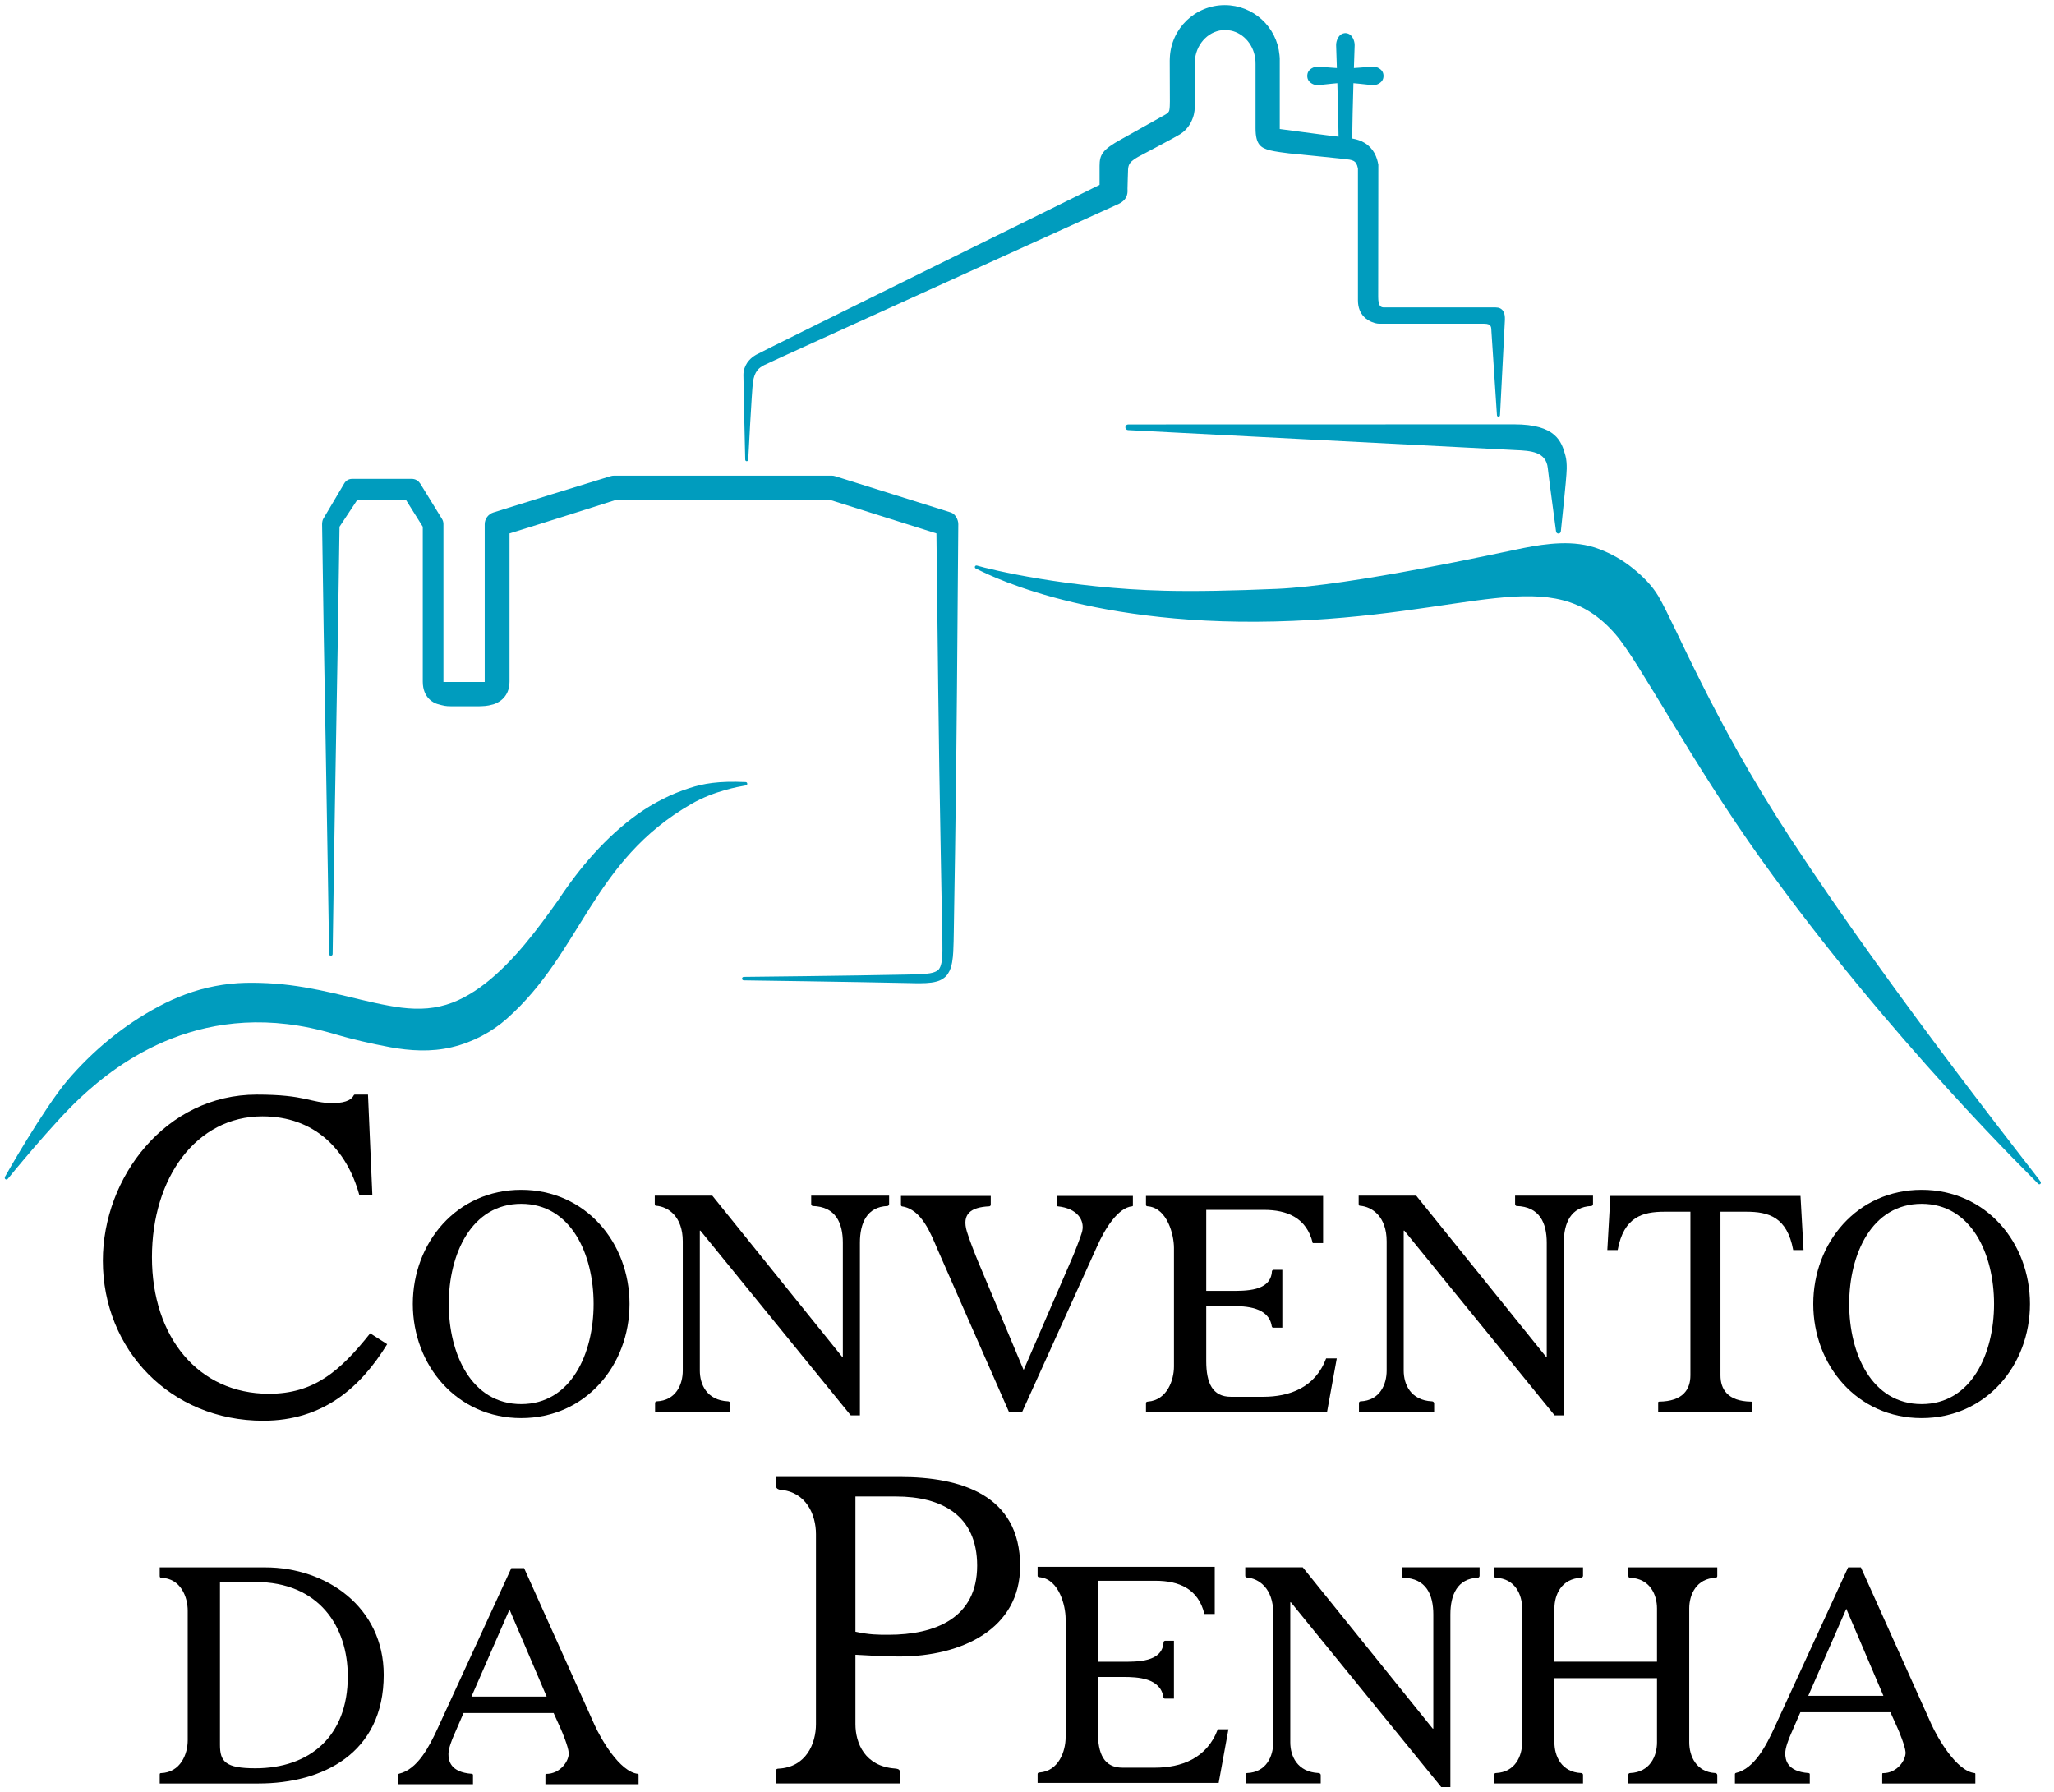 <svg xmlns="http://www.w3.org/2000/svg" width="149" height="130" viewBox="0 0 149 130" fill="none"><path d="M61.715 102.667L50.81 89.267H50.766V99.423C50.766 100.405 51.261 101.575 52.815 101.648C52.866 101.651 52.973 101.683 52.973 101.805V102.402H47.52V101.772C47.52 101.689 47.587 101.651 47.62 101.65C49.043 101.597 49.529 100.416 49.529 99.423V90.044C49.529 88.25 48.479 87.529 47.593 87.462C47.56 87.459 47.498 87.462 47.498 87.319V86.728H51.67L61.097 98.428H61.141V90.149C61.141 88.721 60.633 87.526 58.947 87.48C58.915 87.479 58.845 87.418 58.845 87.346V86.728H64.498V87.341C64.498 87.429 64.417 87.479 64.38 87.481C62.882 87.539 62.379 88.729 62.379 90.149V102.667H61.715Z" fill="black"></path><path d="M95.98 86.748V90.169H95.228C94.786 88.337 93.37 87.762 91.691 87.762H87.502V93.636H89.252C90.332 93.636 92.188 93.686 92.268 92.21C92.268 92.178 92.317 92.111 92.388 92.111H93.022V96.307H92.35C92.299 96.307 92.262 96.243 92.257 96.211C92.044 94.811 90.397 94.738 89.34 94.738H87.502V98.735C87.502 100.303 87.943 101.319 89.29 101.319H91.625C93.546 101.319 95.404 100.655 96.199 98.536H96.972L96.265 102.422H83.131V101.797C83.131 101.725 83.15 101.675 83.268 101.667C84.664 101.567 85.161 100.107 85.161 99.123V90.527C85.161 89.556 84.678 87.677 83.325 87.509C83.292 87.506 83.258 87.502 83.224 87.499C83.192 87.499 83.131 87.464 83.131 87.406V87.333V86.748H95.98Z" fill="black"></path><path d="M112.776 102.667L101.87 89.267H101.827V99.423C101.827 100.405 102.323 101.575 103.877 101.648C103.929 101.651 104.035 101.683 104.035 101.805V102.402H98.581V101.772C98.581 101.689 98.649 101.651 98.68 101.65C100.104 101.597 100.59 100.416 100.59 99.423V90.044C100.59 88.25 99.54 87.529 98.654 87.462C98.622 87.459 98.559 87.462 98.559 87.319V86.728H102.732L112.16 98.428H112.203V90.149C112.203 88.721 111.695 87.526 110.008 87.48C109.975 87.479 109.907 87.418 109.907 87.346V86.728H115.559V87.341C115.559 87.429 115.479 87.479 115.441 87.481C113.944 87.539 113.439 88.729 113.439 90.149V102.667H112.776Z" fill="black"></path><path d="M34.201 123.066H39.654L36.96 116.751L34.201 123.066ZM38.02 113.749L43.132 125.128C43.567 126.089 44.946 128.536 46.28 128.67C46.294 128.672 46.321 128.694 46.321 128.72V129.424H39.565V128.755C39.565 128.701 39.57 128.672 39.611 128.674C40.673 128.681 41.301 127.69 41.255 127.141C41.218 126.68 40.788 125.648 40.678 125.406L40.16 124.258H33.626L32.948 125.823C32.771 126.22 32.531 126.837 32.531 127.234C32.531 127.69 32.65 128.554 34.223 128.668C34.252 128.67 34.311 128.694 34.311 128.742V129.424H28.881V128.747C28.881 128.688 28.927 128.664 28.95 128.659C30.3 128.35 31.157 126.644 31.722 125.429L37.092 113.749H38.02Z" fill="black"></path><path d="M88.119 113.652V117.073H87.368C86.927 115.241 85.509 114.666 83.831 114.666H79.641V120.539H81.391C82.472 120.539 84.328 120.59 84.407 119.115C84.41 119.082 84.456 119.016 84.529 119.016H85.159V123.212H84.491C84.438 123.212 84.402 123.147 84.396 123.115C84.184 121.716 82.538 121.643 81.479 121.643H79.641V125.64C79.641 127.208 80.081 128.223 81.429 128.223H83.764C85.686 128.223 87.545 127.56 88.34 125.44H89.112L88.404 129.327H75.269V128.703C75.269 128.629 75.29 128.579 75.408 128.571C76.803 128.471 77.302 127.011 77.302 126.027V117.43C77.302 116.461 76.818 114.581 75.466 114.414C75.432 114.41 75.398 114.407 75.364 114.405C75.332 114.403 75.269 114.368 75.269 114.31V114.237V113.652H88.119Z" fill="black"></path><path d="M26.066 86.686C25.152 83.344 22.787 80.978 19.035 80.978C14.24 80.978 11.023 85.425 11.023 91.196C11.023 97 14.398 101.099 19.507 101.099C22.755 101.099 24.648 99.491 26.855 96.716L28.086 97.504C26.162 100.627 23.449 103.055 19.097 103.055C12.348 103.055 7.461 97.883 7.461 91.45C7.461 85.393 12.032 79.4 18.625 79.4C22.247 79.4 22.491 80.016 24.149 80.016C25.248 80.016 25.554 79.656 25.638 79.487C25.665 79.434 25.698 79.4 25.731 79.4H26.695L27.011 86.686H26.066Z" fill="black"></path><path d="M32.553 94.585C32.553 98.184 34.187 101.849 37.808 101.849C41.428 101.849 43.061 98.184 43.061 94.585C43.061 90.987 41.428 87.322 37.808 87.322C34.187 87.322 32.553 90.987 32.553 94.585ZM45.666 94.585C45.666 99.023 42.488 102.864 37.808 102.864C33.126 102.864 29.947 99.023 29.947 94.585C29.947 90.147 33.126 86.307 37.808 86.307C42.488 86.307 45.666 90.147 45.666 94.585Z" fill="black"></path><path d="M71.764 87.504C70.421 87.568 69.753 88.053 70.141 89.341C70.288 89.838 70.757 91.056 70.956 91.52L74.256 99.377L77.692 91.446C77.868 91.071 78.433 89.636 78.508 89.292C78.681 88.508 78.152 87.651 76.733 87.505C76.716 87.503 76.683 87.483 76.683 87.46V87.413V86.749H82.181V87.435V87.466C82.181 87.484 82.144 87.501 82.126 87.503C81.109 87.597 80.158 89.107 79.573 90.43L74.145 102.424H73.195L68.011 90.629C67.534 89.523 66.871 87.722 65.435 87.509C65.409 87.506 65.357 87.472 65.357 87.4V86.749H71.871V87.4C71.871 87.463 71.799 87.501 71.764 87.504Z" fill="black"></path><path d="M122.625 87.895H120.758C119.147 87.895 117.79 88.271 117.348 90.677H116.598L116.819 86.748H130.611L130.831 90.677H130.082C129.639 88.271 128.283 87.895 126.672 87.895H124.805V99.762C124.805 100.761 125.318 101.642 127.016 101.67C127.045 101.67 127.102 101.674 127.102 101.752V101.819V102.422H120.286V101.744C120.286 101.683 120.321 101.67 120.34 101.67C122.105 101.653 122.625 100.767 122.625 99.762V87.895Z" fill="black"></path><path d="M134.143 94.585C134.143 98.184 135.776 101.849 139.397 101.849C143.017 101.849 144.651 98.184 144.651 94.585C144.651 90.987 143.017 87.322 139.397 87.322C135.776 87.322 134.143 90.987 134.143 94.585ZM147.257 94.585C147.257 99.023 144.078 102.864 139.397 102.864C134.717 102.864 131.537 99.023 131.537 94.585C131.537 90.147 134.717 86.307 139.397 86.307C144.078 86.307 147.257 90.147 147.257 94.585Z" fill="black"></path><path d="M104.549 129.63L93.645 116.229H93.599V126.386C93.599 127.369 94.095 128.537 95.65 128.611C95.702 128.613 95.807 128.646 95.807 128.767V129.365H90.355V128.734C90.355 128.652 90.42 128.613 90.454 128.613C91.878 128.56 92.362 127.377 92.362 126.386V117.006C92.362 115.213 91.315 114.491 90.427 114.425C90.395 114.421 90.332 114.425 90.332 114.281V113.691H94.505L103.933 125.39H103.975V117.111C103.975 115.683 103.467 114.488 101.783 114.442C101.749 114.441 101.68 114.379 101.68 114.309V113.691H107.332V114.303C107.332 114.391 107.253 114.441 107.214 114.443C105.715 114.501 105.213 115.691 105.213 117.111V129.63H104.549Z" fill="black"></path><path d="M15.957 114.754V126.566C15.957 127.78 16.354 128.267 18.519 128.267C22.448 128.267 25.23 125.97 25.23 121.598C25.23 118 23.155 114.754 18.519 114.754H15.957ZM13.617 116.834C13.617 115.846 13.117 114.501 11.707 114.448C11.618 114.446 11.586 114.404 11.586 114.312V113.694H19.248C23.663 113.694 27.835 116.564 27.835 121.489C27.835 127.206 23.377 129.37 18.761 129.37H11.586V128.708C11.586 128.629 11.64 128.618 11.666 128.618C13.107 128.57 13.617 127.227 13.617 126.231V116.834Z" fill="black"></path><path d="M62.054 118.361C63.064 118.582 63.693 118.582 64.452 118.582C67.826 118.582 70.884 117.384 70.884 113.568C70.884 109.909 68.3 108.552 64.988 108.552H62.054V118.361ZM65.302 107.136C69.623 107.136 74.001 108.396 74.001 113.6C74.001 118.141 69.812 120.159 65.207 120.159C64.263 120.159 62.559 120.064 62.054 120.032V125.065C62.054 126.445 62.738 128.12 64.916 128.283C65.031 128.291 65.271 128.314 65.271 128.494V129.368H56.289V128.421C56.289 128.314 56.41 128.294 56.469 128.292C58.477 128.194 59.191 126.474 59.191 125.065V111.278C59.191 109.897 58.505 108.218 56.586 108.061C56.49 108.052 56.289 107.982 56.289 107.779V107.136H65.302Z" fill="black"></path><path d="M120.201 120.536V116.672C120.201 115.685 119.7 114.511 118.252 114.445C118.21 114.444 118.125 114.439 118.125 114.318V113.692H124.573V114.326C124.573 114.403 124.503 114.444 124.47 114.445C123.046 114.498 122.54 115.68 122.54 116.672V126.387C122.54 127.371 123.039 128.541 124.436 128.613C124.479 128.616 124.573 128.663 124.573 128.767V129.367H118.125V128.717C118.125 128.638 118.207 128.616 118.248 128.613C119.699 128.552 120.201 127.377 120.201 126.387V121.729H112.76V126.387C112.76 127.374 113.26 128.548 114.705 128.613C114.747 128.616 114.835 128.653 114.835 128.736V129.367H108.389V128.727C108.389 128.633 108.472 128.616 108.513 128.613C109.92 128.549 110.42 127.375 110.42 126.387V116.672C110.42 115.685 109.919 114.509 108.51 114.445C108.47 114.444 108.389 114.435 108.389 114.302V113.692H114.835V114.31C114.835 114.37 114.754 114.444 114.714 114.445C113.262 114.507 112.76 115.684 112.76 116.672V120.536H120.201Z" fill="black"></path><path d="M131.173 123.012H136.626L133.933 116.698L131.173 123.012ZM134.993 113.695L140.105 125.074C140.541 126.035 141.918 128.48 143.253 128.616C143.267 128.617 143.294 128.639 143.294 128.665V129.37H136.539V128.701C136.539 128.646 136.544 128.619 136.584 128.619C137.647 128.627 138.275 127.635 138.23 127.088C138.191 126.625 137.761 125.595 137.651 125.352L137.134 124.204H130.601L129.921 125.767C129.744 126.165 129.505 126.783 129.505 127.18C129.505 127.636 129.623 128.499 131.198 128.614C131.226 128.616 131.284 128.64 131.284 128.688V129.37H125.854V128.692C125.854 128.634 125.901 128.61 125.925 128.604C127.274 128.296 128.13 126.589 128.694 125.374L134.065 113.695H134.993Z" fill="black"></path><path d="M148.035 85.729C147.96 85.532 137.543 72.524 129.82 60.714C124.227 52.157 121.57 45.404 120.306 43.254C119.848 42.476 119.177 41.809 118.445 41.22C117.717 40.628 116.881 40.158 116.016 39.831C115.088 39.471 114.094 39.377 113.181 39.41C112.26 39.441 111.382 39.582 110.527 39.75C108.833 40.089 98.031 42.487 92.6 42.715C89.446 42.848 86.76 42.904 84.475 42.848C77.482 42.675 71.812 41.308 70.869 41.026C70.857 41.022 70.845 41.02 70.831 41.02C70.769 41.02 70.717 41.071 70.717 41.133C70.717 41.179 70.745 41.22 70.785 41.237C71.049 41.347 78.302 45.421 92.463 45.079C106.856 44.73 112.511 40.615 117.189 46.008C118.916 47.999 122.668 55.222 127.735 62.304C137.165 75.492 147.629 85.597 147.828 85.846C147.868 85.898 147.933 85.924 147.99 85.891C148.047 85.859 148.059 85.79 148.035 85.729Z" fill="#009CBE"></path><path d="M54.098 56.73C52.082 56.637 51.011 56.846 50.035 57.158C48.681 57.587 47.403 58.245 46.243 59.064C43.935 60.725 42.049 62.937 40.513 65.265C38.942 67.483 37.286 69.694 35.242 71.307C34.221 72.103 33.115 72.733 31.922 72.997C30.73 73.274 29.464 73.19 28.167 72.942C26.867 72.709 25.534 72.344 24.163 72.034C22.794 71.725 21.383 71.458 19.951 71.352C19.232 71.299 18.52 71.278 17.794 71.293C17.058 71.311 16.32 71.391 15.601 71.53C14.154 71.803 12.775 72.327 11.506 73.009C8.95 74.368 6.71 76.242 4.891 78.37C3.122 80.487 0.422 85.238 0.369 85.35C0.34 85.413 0.331 85.483 0.384 85.528C0.436 85.574 0.516 85.567 0.562 85.514C0.604 85.464 3.886 81.422 5.86 79.595C8.512 77.139 14.777 72.185 24.228 74.998C25.532 75.386 26.885 75.695 28.307 75.963C29.72 76.219 31.278 76.326 32.791 75.958C34.303 75.6 35.69 74.851 36.785 73.878C42.211 69.052 42.935 62.453 50.173 58.305C51.814 57.365 53.581 57.064 54.062 56.98C54.131 56.969 54.195 56.942 54.206 56.873C54.215 56.803 54.167 56.732 54.098 56.73Z" fill="#009CBE"></path><path d="M108.489 22.299H100.365C100.177 22.29 99.976 22.213 99.976 21.538C99.976 20.864 99.987 11.953 99.987 11.953V11.95C99.942 11.689 99.864 11.405 99.712 11.118C99.556 10.83 99.305 10.556 99.017 10.38C98.731 10.202 98.431 10.108 98.145 10.058C97.892 10.015 97.707 9.994 97.486 9.963L96.219 9.806C96.219 9.806 92.93 9.376 92.835 9.358C92.833 9.26 92.835 5.819 92.835 4.218C92.835 4.156 92.828 4.074 92.814 3.98C92.623 1.955 90.919 0.371 88.845 0.371C86.697 0.371 84.948 2.07 84.861 4.198C84.858 4.259 84.854 4.322 84.854 4.384C84.854 4.967 84.863 6.977 84.863 6.977C84.865 7.23 84.867 7.479 84.857 7.689C84.85 7.905 84.817 8.041 84.8 8.065C84.793 8.092 84.734 8.199 84.559 8.298C84.343 8.419 81.913 9.786 81.348 10.096C79.963 10.856 79.764 11.224 79.764 12.036C79.764 12.312 79.766 13.397 79.764 13.409C79.762 13.412 55.299 25.468 54.834 25.742C54.029 26.217 53.928 26.887 53.928 27.203C53.928 27.797 54.059 33.287 54.059 33.345C54.059 33.406 54.108 33.455 54.169 33.455C54.23 33.455 54.278 33.406 54.278 33.345C54.278 33.287 54.537 28.316 54.62 27.732C54.729 26.937 55.047 26.676 55.46 26.472C56.272 26.07 80.486 15.102 81.133 14.799C81.894 14.44 81.79 13.857 81.79 13.683C81.79 13.308 81.826 12.655 81.827 12.42C81.827 12.218 81.852 12.085 81.891 11.984C81.93 11.885 81.987 11.802 82.097 11.697C82.208 11.595 82.365 11.484 82.549 11.385C83.39 10.929 85.141 10.024 85.608 9.734C85.861 9.577 86.17 9.302 86.392 8.872C86.604 8.442 86.666 8.105 86.666 7.778C86.666 7.451 86.665 4.697 86.666 4.508C86.666 4.435 86.676 4.342 86.69 4.25C86.844 3.079 87.76 2.178 88.874 2.178C88.999 2.178 89.27 2.218 89.284 2.221C90.256 2.421 91.002 3.319 91.073 4.421C91.073 4.44 91.079 4.491 91.079 4.647V9.306C91.079 10.489 91.462 10.726 92.117 10.903C92.454 10.994 93.3 11.102 93.51 11.125L96.046 11.379L97.299 11.509C97.497 11.532 97.735 11.556 97.897 11.581C98.029 11.602 98.138 11.641 98.212 11.685C98.286 11.729 98.331 11.773 98.382 11.855C98.431 11.938 98.476 12.061 98.505 12.213C98.505 12.214 98.507 12.217 98.507 12.217V21.783V21.79C98.51 22.893 99.25 23.25 99.532 23.365C99.855 23.497 99.995 23.484 100.337 23.484H107.667C108.231 23.484 108.172 23.764 108.192 24.072C108.211 24.378 108.59 30.057 108.59 30.116C108.59 30.177 108.641 30.227 108.702 30.227C108.763 30.227 108.813 30.177 108.813 30.116C108.813 30.058 109.156 23.447 109.168 23.198C109.191 22.663 109.006 22.299 108.489 22.299Z" fill="#009CBE"></path><path d="M113.559 33.052C113.278 32.013 112.859 30.781 109.848 30.781C106.837 30.781 81.935 30.788 81.84 30.788C81.726 30.788 81.635 30.88 81.635 30.994C81.635 31.108 81.726 31.2 81.84 31.2C81.942 31.2 108.715 32.596 109.924 32.647C111.066 32.693 112.153 32.773 112.278 33.947C112.401 35.088 112.875 38.437 112.875 38.527C112.875 38.625 112.954 38.704 113.052 38.704C113.15 38.704 113.228 38.625 113.228 38.527C113.228 38.447 113.64 34.761 113.652 34.004C113.657 33.661 113.635 33.332 113.559 33.052Z" fill="#009CBE"></path><path d="M68.97 37.171L60.587 34.543C60.508 34.518 60.423 34.503 60.338 34.503H44.551C44.467 34.503 44.377 34.515 44.291 34.541L44.285 34.543C41.453 35.407 38.627 36.286 35.801 37.17L35.796 37.171C35.432 37.286 35.162 37.626 35.162 38.027V49.468H32.168V38.01C32.168 37.886 32.135 37.759 32.065 37.645L30.477 35.064H30.468C30.344 34.86 30.118 34.733 29.861 34.736H25.531C25.308 34.739 25.092 34.856 24.973 35.064L23.444 37.645C23.392 37.735 23.364 37.916 23.365 38.027L23.482 45.844L23.62 53.659C23.715 58.798 23.876 69.137 23.876 69.203C23.876 69.273 23.932 69.33 24.003 69.33C24.073 69.33 24.13 69.273 24.13 69.203C24.13 69.133 24.281 58.798 24.378 53.659L24.515 45.844L24.63 38.209L25.919 36.259H29.447L30.669 38.209V49.439C30.669 50.652 31.494 50.997 31.717 51.063C32.185 51.198 32.343 51.231 32.708 51.231H34.767C35.093 51.214 35.287 51.232 35.778 51.094C36.015 51.029 36.962 50.67 36.962 49.439V38.693C39.541 37.902 44.69 36.259 44.69 36.259H60.204L67.93 38.693L68.058 49.834C68.102 53.768 68.166 57.703 68.239 61.637L68.347 67.538C68.355 68.031 68.373 68.526 68.365 68.999C68.356 69.464 68.324 69.959 68.153 70.239C68.015 70.502 67.582 70.602 67.116 70.643C66.649 70.684 66.157 70.683 65.663 70.695C61.802 70.779 54.026 70.86 53.956 70.86C53.885 70.86 53.829 70.917 53.829 70.987C53.829 71.057 53.885 71.113 53.956 71.113C54.018 71.113 61.802 71.221 65.663 71.305C66.154 71.313 66.646 71.335 67.162 71.311C67.421 71.295 67.686 71.274 67.971 71.19C68.249 71.114 68.573 70.928 68.758 70.643C68.944 70.364 69.018 70.075 69.067 69.81C69.115 69.541 69.137 69.283 69.151 69.029C69.18 68.519 69.18 68.029 69.191 67.538L69.284 61.636C69.34 57.7 69.392 53.766 69.422 49.831L69.516 38.027C69.518 37.693 69.305 37.279 68.97 37.171Z" fill="#009CBE"></path><path d="M98.269 3.273C98.271 2.949 98.091 2.547 97.805 2.443C97.805 2.443 97.678 2.401 97.598 2.401C97.518 2.401 97.386 2.443 97.386 2.443C97.101 2.547 96.921 2.949 96.924 3.273C96.924 3.273 97.072 7.178 97.121 10.989H98.072C98.121 7.178 98.269 3.273 98.269 3.273Z" fill="#009CBE"></path><path d="M99.603 6.18C99.888 6.182 100.24 6.002 100.33 5.716C100.33 5.716 100.367 5.589 100.367 5.509C100.367 5.427 100.33 5.297 100.33 5.297C100.24 5.011 99.888 4.83 99.603 4.833C99.603 4.833 97.559 4.995 97.057 5.005V5.954C97.637 5.958 99.603 6.18 99.603 6.18Z" fill="#009CBE"></path><path d="M95.589 6.18C95.305 6.182 94.954 6.002 94.862 5.716C94.862 5.716 94.826 5.589 94.826 5.509C94.826 5.427 94.862 5.297 94.862 5.297C94.954 5.011 95.305 4.83 95.589 4.833C95.589 4.833 97.634 4.995 98.135 5.005V5.954C97.555 5.958 95.589 6.18 95.589 6.18Z" fill="#009CBE"></path></svg>